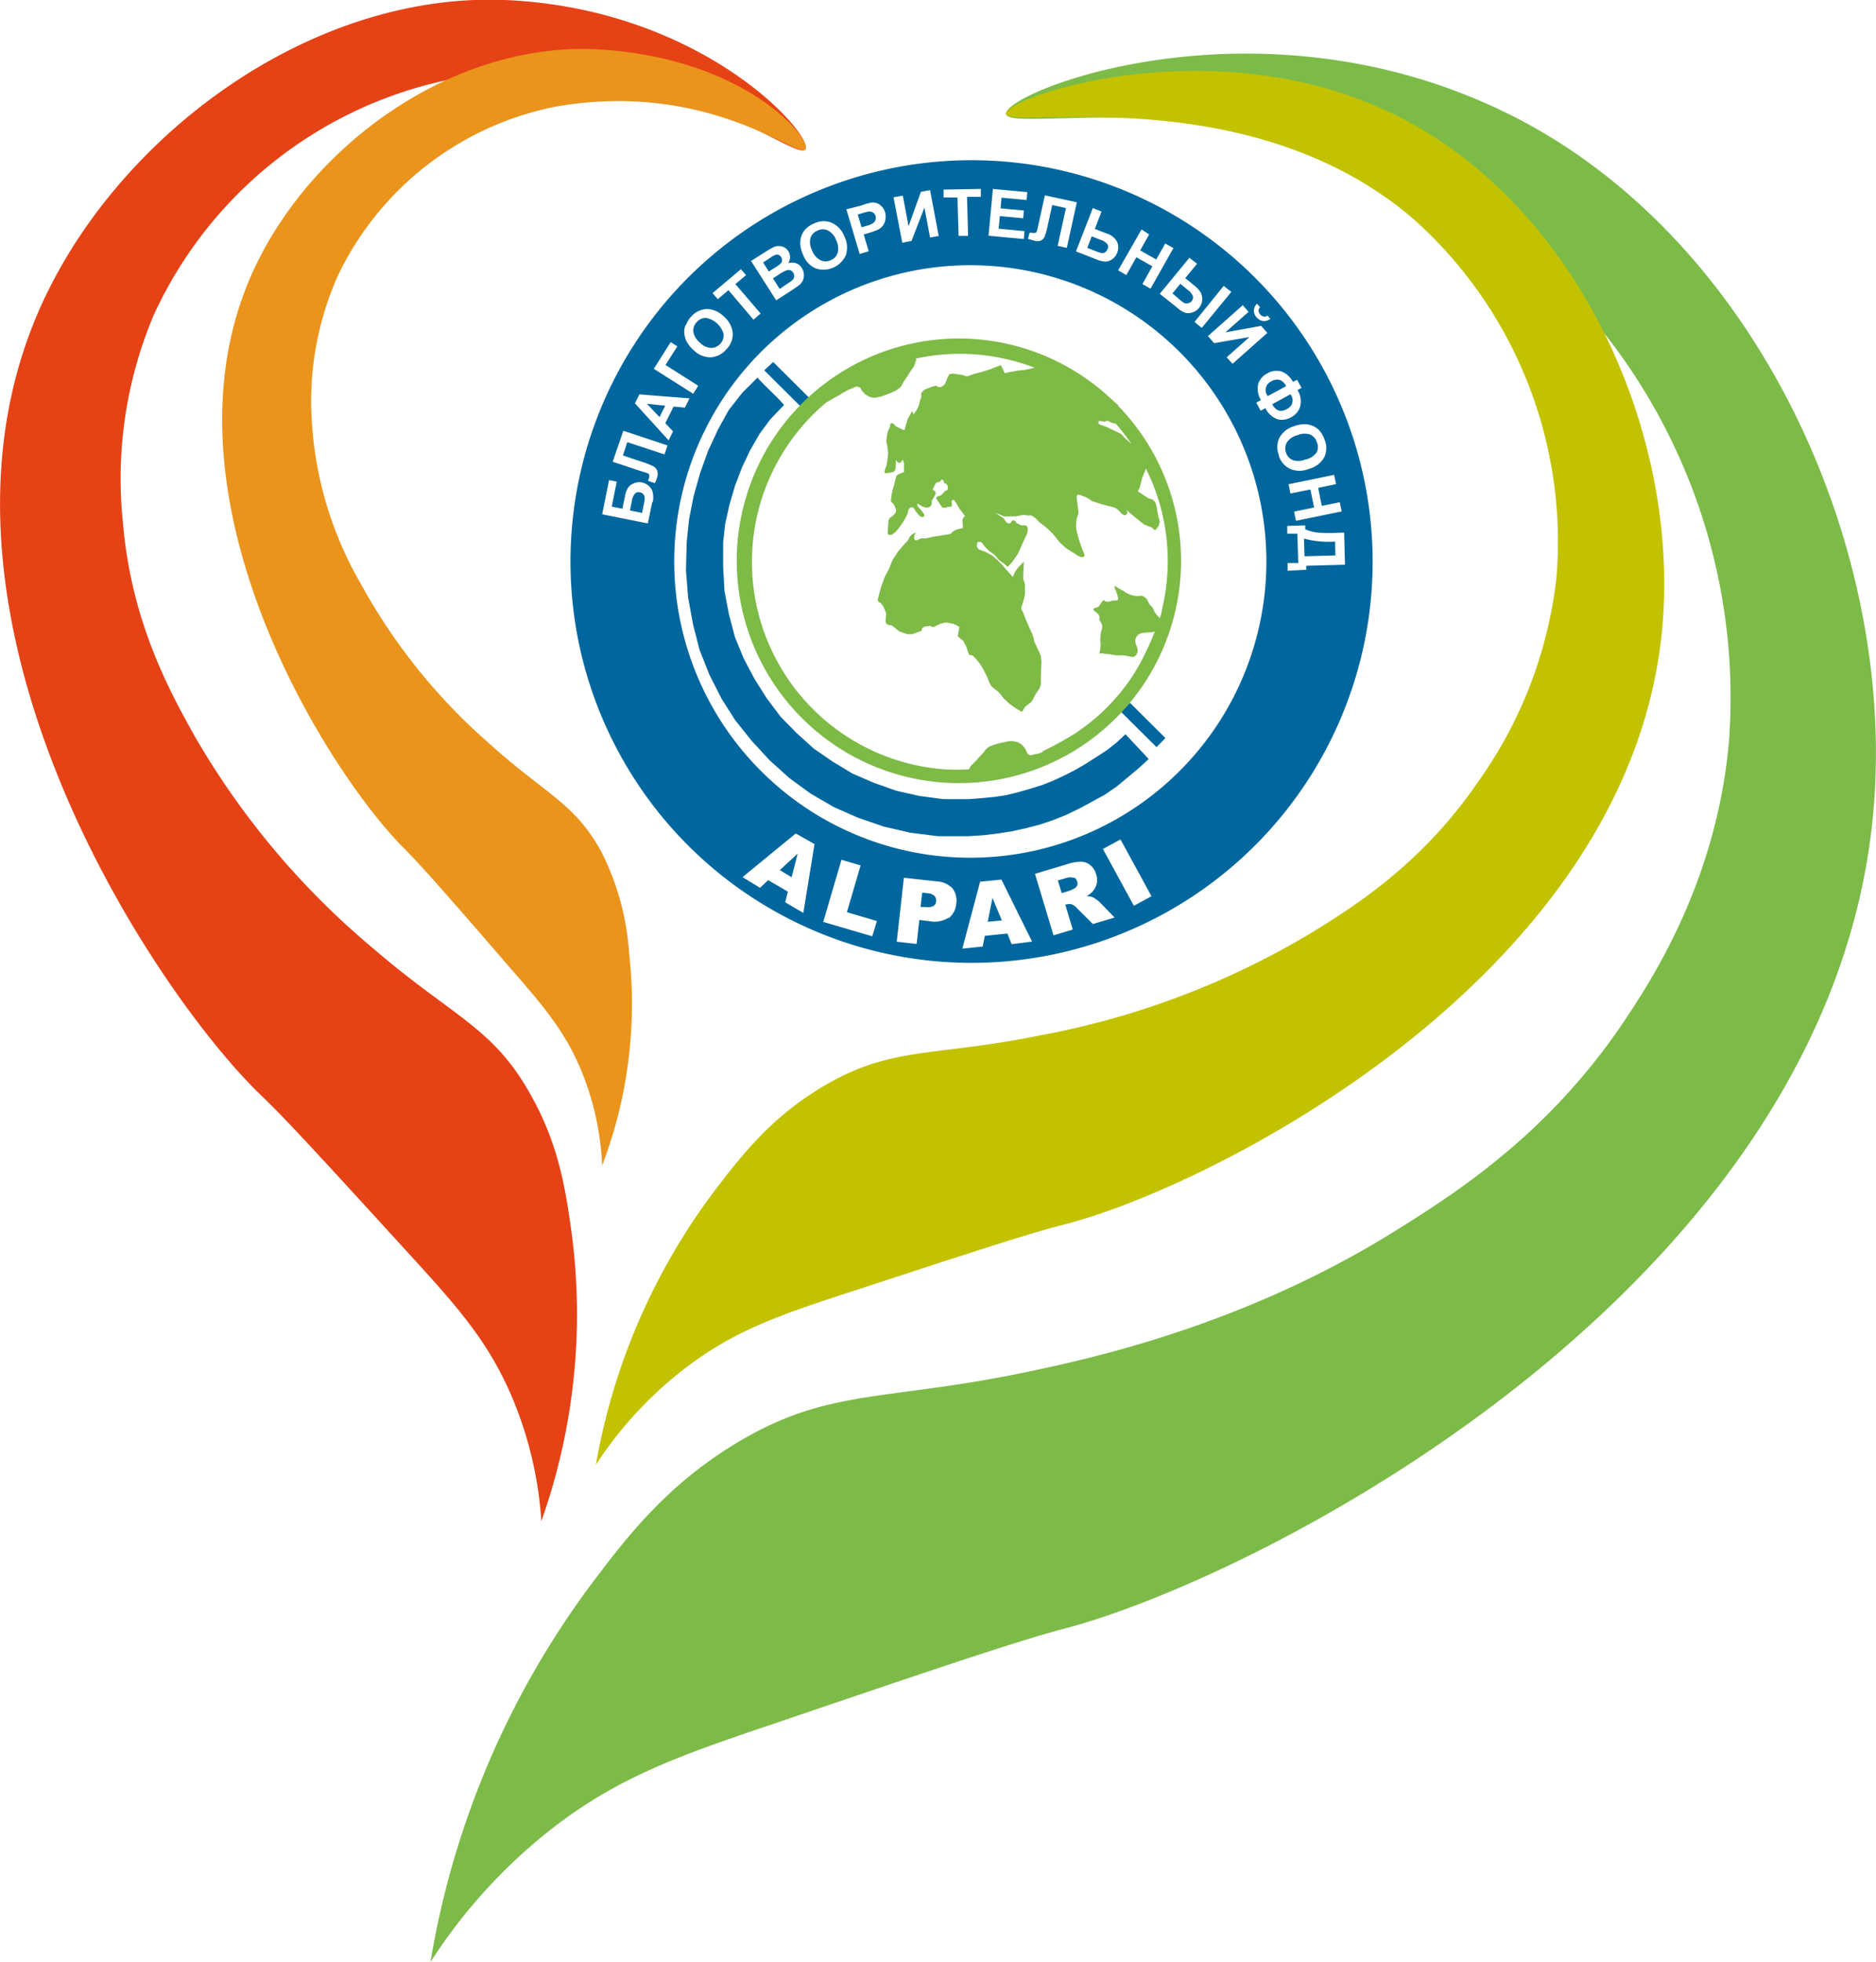 <svg xmlns="http://www.w3.org/2000/svg" xmlns:xlink="http://www.w3.org/1999/xlink" viewBox="0 0 176.15 184.08"><defs><style>.cls-1{fill:none;}.cls-2{clip-path:url(#clip-path);}.cls-3{fill:#7cbb48;}.cls-4{fill:#e54216;}.cls-5{fill:#c3c200;}.cls-6{fill:#ea941c;}.cls-7{fill:#00679e;}.cls-8{clip-path:url(#clip-path-2);}.cls-9{fill:#7eba46;}</style><clipPath id="clip-path" transform="translate(-1.1 0)"><rect class="cls-1" x="1.1" width="176.15" height="184.08"/></clipPath><clipPath id="clip-path-2" transform="translate(-1.1 0)"><rect class="cls-1" width="176.15" height="184.08"/></clipPath></defs><title>bf_alpari_heart</title><g id="Слой_2" data-name="Слой 2"><g id="Слой_2-2" data-name="Слой 2"><g class="cls-2"><path class="cls-3" d="M95.56,10.66c0-2.09,23.87-11.63,47.4.14,23.3,11.66,36.41,41,34,65.81-4.27,44.17-57.21,71.32-75.95,76.23-4.35,1.14-12.07,3.75-27.51,9-8.57,2.89-14.18,4.88-20.24,9.5a50.41,50.41,0,0,0-11.74,12.78,81.62,81.62,0,0,1,15-35.33c3.39-4.51,7.09-9.33,13.59-13.29,8.72-5.32,14-3.93,27.57-6.79,6-1.26,20.07-4.34,34.1-13,6-3.73,14.81-9.31,22-20.15,2.52-3.79,8.51-13,9.66-25.94a55.23,55.23,0,0,0-18.7-45.71C123.35,5.71,95.61,12.89,95.56,10.66" transform="translate(-1.1 0)"/><path class="cls-4" d="M76.73,14C77.48,12.7,67.18.79,48.49,0,30-.73,11.74,13,4.69,29.29c-12.54,29,11.07,64.07,21,73.57,2.31,2.2,6.22,6.48,14,15,4.34,4.75,7.14,7.91,9.33,12.88a35.81,35.81,0,0,1,2.91,12,58,58,0,0,0,2.83-27.14c-.56-4-1.2-8.25-3.88-12.95C47.37,96.37,43.6,95.42,36.14,89A74.5,74.5,0,0,1,19.41,69.13c-2.47-4.4-6-10.9-6.77-20.11a39.44,39.44,0,0,1,2.9-19.47,39.29,39.29,0,0,1,27.37-22c19.54-3.92,33,7.83,33.82,6.46" transform="translate(-1.1 0)"/><path class="cls-5" d="M95.56,10.66c0-1.54,19.89-8.41,37.06.38,17,8.72,26.43,30.29,24.5,48.51-3.43,32.37-42.45,51.92-56.22,55.39-3.2.81-8.88,2.67-20.25,6.39-6.3,2.06-10.43,3.48-14.91,6.83a36.69,36.69,0,0,0-8.69,9.29,59.82,59.82,0,0,1,11.22-25.81c2.52-3.28,5.26-6.8,10.06-9.66,6.43-3.84,10.3-2.78,20.27-4.79a76.75,76.75,0,0,0,25.09-9.33c4.45-2.7,10.93-6.73,16.29-14.63a40.73,40.73,0,0,0,7.26-19,40.55,40.55,0,0,0-13.4-33.66C118.28,7.18,95.58,12.3,95.56,10.66" transform="translate(-1.1 0)"/><path class="cls-6" d="M76.73,14c.58-.93-5.5-8.47-19.2-9.35S30.36,13.52,24.91,25.35c-9.69,21,7,47.17,14.18,54.31,1.66,1.66,4.46,4.86,10,11.27,3.1,3.55,5.1,5.92,6.62,9.6a26.45,26.45,0,0,1,1.93,8.84,42.54,42.54,0,0,0,2.54-19.85A24.78,24.78,0,0,0,57.6,80c-2.53-4.68-5.28-5.44-10.64-10.3A54.69,54.69,0,0,1,35,54.82,34.48,34.48,0,0,1,30.41,40a28.92,28.92,0,0,1,2.46-14.23A28.86,28.86,0,0,1,53.31,10C67.71,7.5,76.13,15,76.73,14" transform="translate(-1.1 0)"/><path class="cls-7" d="M122,53.56l0-.73,1,0-.08-2.75-.95,0,0-.73,1.69-.05v.37a3.94,3.94,0,0,0,1.31.32,15.4,15.4,0,0,0,1.88,0l.46,0,.08,3-3.64.1,0,.38Zm4.37-9,.18.87-1.68.35.34,1.69,1.69-.34.18.86-4.29.88-.18-.86,1.88-.39-.35-1.69-1.87.38-.18-.87Zm-5.16-1.78a2.07,2.07,0,0,1,0-1.66A2.28,2.28,0,0,1,122.6,40a2.83,2.83,0,0,1,1.12-.19,2.13,2.13,0,0,1,.7.18,1.82,1.82,0,0,1,.56.4,2.48,2.48,0,0,1,.48.83,2.07,2.07,0,0,1,0,1.66A2.32,2.32,0,0,1,124,44a2.25,2.25,0,0,1-1.75,0,2,2,0,0,1-1.08-1.25M90.12,80.41a27.8,27.8,0,1,1,29.81-25.64A27.8,27.8,0,0,1,90.12,80.41M107.57,85l-2.91-5.33,1.65-.9,2.91,5.33Zm-3.85,1.71-1.5-1.49a1.41,1.41,0,0,0-.46-.35.79.79,0,0,0-.48,0l-.16,0,.71,2.36-1.81.54L98.28,82l3-.9a4.4,4.4,0,0,1,1.32-.24,1.41,1.41,0,0,1,.87.32,1.63,1.63,0,0,1,.55.86,1.6,1.6,0,0,1-.35,1.64,2.26,2.26,0,0,1-.56.42,1.74,1.74,0,0,1,.53.07,1.88,1.88,0,0,1,.38.22,2.2,2.2,0,0,1,.36.29l1.38,1.42ZM96.09,88.6l-.4-1-2.12.22-.2,1-1.91.2,1.67-6.28,2-.2,2.88,5.82Zm-5.93-2.48a2.45,2.45,0,0,1-1.74.33l-1-.12-.25,2.25-1.87-.21.67-6,3.1.34a2.15,2.15,0,0,1,1.46.65,1.86,1.86,0,0,1,.36,1.43,1.92,1.92,0,0,1-.71,1.37M83,87.86,78.4,86.51l1.71-5.83,1.8.53L80.62,85.6l2.82.83Zm-6.47-2.19-1.7-1,.25-1-1.85-1.08-.76.72-1.65-1,5-4.1,1.76,1ZM63.88,41.32l-3.16-3.47.42-.84,4.7.37-.43.87-1.06-.1-.78,1.56.73.77Zm-.39,1.32L60,41.49l-.41,1.25,1.77.59a7.9,7.9,0,0,1,1.05.41.8.8,0,0,1,.39.4,1.06,1.06,0,0,1,0,.67,5.39,5.39,0,0,1-.21.53l-.65-.22.07-.18a.73.73,0,0,0,.05-.38c0-.08-.14-.15-.32-.21L61,44.12l-2.37-.79,1-2.91,4.15,1.38Zm-1.15,4.48-.41,2-4.29-.86.65-3.21.72.15-.47,2.34,1,.2.24-1.16a2.23,2.23,0,0,1,.27-.77,1.08,1.08,0,0,1,.55-.45,1.22,1.22,0,0,1,.78-.08,1.24,1.24,0,0,1,.7.38,1.11,1.11,0,0,1,.32.6,2.32,2.32,0,0,1,0,.84m1.68-15,.62.4-1.11,1.75,3.07,1.95-.47.75-3.7-2.34Zm1.43-1.59a2.21,2.21,0,0,1,.5-.81A2.07,2.07,0,0,1,67.44,29a2.28,2.28,0,0,1,1.62.7,2.31,2.31,0,0,1,.84,1.54,2,2,0,0,1-.6,1.54,2.08,2.08,0,0,1-1.48.75,2.26,2.26,0,0,1-1.6-.68,2.93,2.93,0,0,1-.7-.91,2.39,2.39,0,0,1-.17-.7,1.73,1.73,0,0,1,.1-.69m5.22-5.29.48.56-1,.84,2.37,2.76-.67.58L69.5,27.23l-1,.84L68,27.51Zm2.42-1.7a6,6,0,0,1,.68-.38,1,1,0,0,1,.48-.09,1.07,1.07,0,0,1,.48.12,1,1,0,0,1,.39.36,1,1,0,0,1,.16.57,1,1,0,0,1-.17.56,1.2,1.2,0,0,1,.73,0,1,1,0,0,1,.54.44,1.3,1.3,0,0,1,.2.56,1.24,1.24,0,0,1-.08.58,1.2,1.2,0,0,1-.39.5c-.11.09-.41.29-.88.6l-1.25.8-2.36-3.69Zm3.28-1.47a1.78,1.78,0,0,1,.36-.58,2.35,2.35,0,0,1,.8-.54,2.06,2.06,0,0,1,1.66-.07,2.31,2.31,0,0,1,1.2,1.3,2.31,2.31,0,0,1,.13,1.75,2.31,2.31,0,0,1-2.83,1.24,2.24,2.24,0,0,1-1.18-1.28,2.72,2.72,0,0,1-.27-1.1,2.18,2.18,0,0,1,.13-.72M82,19.28A4.51,4.51,0,0,1,83,19a1.15,1.15,0,0,1,.73.23,1.33,1.33,0,0,1,.49.74,1.53,1.53,0,0,1,0,.69,1.18,1.18,0,0,1-.23.52,1.16,1.16,0,0,1-.38.33,5.61,5.61,0,0,1-.86.33l-.55.16.47,1.58-.85.25-1.25-4.19Zm3.87-.92.54,2.87L87.57,18l.86-.16.81,4.3-.81.15-.53-2.81-1.21,3.13-.87.17L85,18.52Zm7.33-.63,0,.74-1.3,0L92,22.14l-.89,0L91,18.53l-1.3,0,0-.74Zm1.13,0,3.23.3-.07.74-2.35-.22-.09,1,2.19.2-.07.73-2.19-.2-.11,1.18,2.43.23-.07.74-3.31-.31Zm3.44,4.11.19,0a.61.61,0,0,0,.38,0c.08,0,.13-.15.17-.34l.16-.73.54-2.44,3,.65-.94,4.28-.86-.19.78-3.55-1.29-.28-.4,1.82a7.38,7.38,0,0,1-.29,1.08.78.78,0,0,1-.36.43.92.92,0,0,1-.67,0l-.55-.15Zm5.94-2.31.82.32-.63,1.63,1.1.43a1.61,1.61,0,0,1,1,.8,1.31,1.31,0,0,1,0,1,1.26,1.26,0,0,1-.49.63,1.18,1.18,0,0,1-.64.21,2.58,2.58,0,0,1-.82-.21l-1.92-.75Zm4.58,2L109,22l-.84,1.5,1.51.85.84-1.5.77.43-2.15,3.81-.76-.43.93-1.67-1.5-.85-.94,1.67-.77-.44Zm5.21,3.22-1.11,1.35.92.75a2.3,2.3,0,0,1,.54.61,1.33,1.33,0,0,1-.83,1.87,1.09,1.09,0,0,1-.67,0,2.23,2.23,0,0,1-.71-.45L110,27.57l2.78-3.38Zm3.22,2.64-2.78,3.38-.68-.56L116,26.83Zm1.62,1.87-2.18,1.93,3.36-.61.58.66-3.27,2.9-.55-.61,2.14-1.9-3.31.57-.59-.66,3.27-2.9Zm.81-.74.27.31a.41.41,0,0,0-.14.32.55.55,0,0,0,.16.36.54.54,0,0,0,.33.2.45.45,0,0,0,.34-.1l.27.31a1,1,0,0,1-.66.21,1,1,0,0,1-.61-.33.89.89,0,0,1,0-1.28m2.27,6.32a2.12,2.12,0,0,1,1.13,1l.38-.2.42.76-.38.2a2,2,0,0,1,.25,1.55,1.68,1.68,0,0,1-.84,1,1.74,1.74,0,0,1-1.26.2,2,2,0,0,1-1.16-1.05l-.45.24-.41-.76.44-.24a2,2,0,0,1-.25-1.55,1.7,1.7,0,0,1,.85-.95,1.65,1.65,0,0,1,1.28-.19M95.15,15.14a37.66,37.66,0,1,0,34.73,40.38A37.67,37.67,0,0,0,95.15,15.14M75.43,82.32,76,80.1l-1.68,1.55Zm26.51.07a1.09,1.09,0,0,0-.72,0l-.79.23.36,1.19.76-.23a4.06,4.06,0,0,0,.45-.22.53.53,0,0,0,.24-.27.62.62,0,0,0,0-.38.56.56,0,0,0-.31-.37m21.81-39.23a1.68,1.68,0,0,0,1-.68,1.09,1.09,0,0,0,0-.95,1.11,1.11,0,0,0-.64-.71,1.7,1.7,0,0,0-1.18.07,1.64,1.64,0,0,0-1,.7,1.13,1.13,0,0,0-.06.95,1.1,1.1,0,0,0,.64.69,1.72,1.72,0,0,0,1.19-.07m2.77,7.71a8.85,8.85,0,0,1-2.92-.28l.05,1.66,2.9-.08ZM93.84,86.5l1.33-.13-.88-2.11Zm-5.62-2.68-.53-.06-.15,1.35.45,0a1.18,1.18,0,0,0,.78-.1A.6.6,0,0,0,89,84.6a.67.67,0,0,0-.13-.5,1,1,0,0,0-.69-.28M75,26.64a3.76,3.76,0,0,0,.5-.35.51.51,0,0,0,.17-.32.55.55,0,0,0-.09-.38.63.63,0,0,0-.26-.23.56.56,0,0,0-.34,0,3.21,3.21,0,0,0-.7.37l-.6.39.63,1Zm-.69-1.83a.57.57,0,0,0,.22-.32.55.55,0,0,0-.35-.58.52.52,0,0,0-.36.05c-.08,0-.3.17-.65.4l-.42.27.54.85.49-.31a4.16,4.16,0,0,0,.53-.36m30.53-1.13a.51.51,0,0,0,.24-.28.47.47,0,0,0,0-.49,1.45,1.45,0,0,0-.63-.4l-.84-.33-.42,1.08.8.31a3.63,3.63,0,0,0,.55.18.61.61,0,0,0,.34-.07m-26.76.73a1.15,1.15,0,0,0,1,0,1.11,1.11,0,0,0,.64-.7,1.72,1.72,0,0,0-.15-1.18,1.63,1.63,0,0,0-.75-.89,1.09,1.09,0,0,0-1,0,1.12,1.12,0,0,0-.66.69,1.69,1.69,0,0,0,.15,1.17,1.63,1.63,0,0,0,.76.9m5-3.49a.56.56,0,0,0,.2-.28.55.55,0,0,0,0-.36.57.57,0,0,0-.25-.33.6.6,0,0,0-.39-.09,4.3,4.3,0,0,0-.62.16l-.41.12L82,21.33l.47-.14a2.25,2.25,0,0,0,.65-.27M120.94,38.4a.75.75,0,0,0,.45.16,1.24,1.24,0,0,0,.55-.18.89.89,0,0,0,.33-1.38l-1.71.93a1.31,1.31,0,0,0,.38.47m.92-2.16a1.07,1.07,0,0,0-.61-.59,1,1,0,0,0-.78.14.89.89,0,0,0-.33,1.38Zm-10-8.13a2.63,2.63,0,0,0,.47.34.63.63,0,0,0,.34,0,.56.56,0,0,0,.32-.19.53.53,0,0,0,.12-.47,1.39,1.39,0,0,0-.49-.59l-.69-.57-.74.9ZM61.51,46.39a.52.52,0,0,0-.32-.19.48.48,0,0,0-.48.13,1.41,1.41,0,0,0-.28.69l-.18.88,1.14.23.17-.84a2.62,2.62,0,0,0,.07-.57.52.52,0,0,0-.12-.33m5.3-14.25a1.59,1.59,0,0,0,1.06.51,1.2,1.2,0,0,0,1.18-1.28,2.12,2.12,0,0,0-1.67-1.54,1.11,1.11,0,0,0-.86.4,1.13,1.13,0,0,0-.32.91,1.64,1.64,0,0,0,.61,1m-3.78,7,.53-1.07-1.72-.18Z" transform="translate(-1.1 0)"/></g><polygon class="cls-7" points="75.99 37.34 72.6 33.97 71.76 34.75 75.15 38.12 75.99 37.34"/><polygon class="cls-7" points="109.43 69.26 106.1 65.95 105.26 66.8 108.59 70.11 109.43 69.26"/><g class="cls-8"><path class="cls-7" d="M106.78,68.9l-.84.78-.9.71-1,.65-1,.64-1,.58-1,.51-1.08.5L99,73.65,97.88,74l-1.07.31-1.19.3-1.12.17-1.18.11-1.24.1-1.17,0-1.23,0-2.26-.3-2.17-.49-2.09-.74-2-.86-1.86-1.12-1.8-1.24L75.9,68.79l-1.51-1.54-1.3-1.73-1.16-1.84-1-1.89-.82-2-.56-2.12-.42-2.18L69,53.19l0-2.28.19-1.74.4-1.79.52-1.78.65-1.71.77-1.63.9-1.56,1-1.35L74.72,38c-.78-.9-1.7-1.67-2.5-2.56l-1.4,1.39-1.3,1.66-1,1.81-.93,2-.75,2.09-.61,2.16-.43,2.18-.22,2.13-.07,2.66.2,2.55.46,2.51L66.79,61l.93,2.34,1.14,2.24,1.27,2,1.55,1.94,1.68,1.82L75.2,73l2,1.46,2.18,1.27,2.27,1,2.41.83,2.49.58,2.64.33,1.43,0,1.36,0,1.44-.09,1.31-.16L96.15,78l1.32-.29,1.33-.35,1.26-.43,1.21-.49,1.28-.62,1.16-.63,1.15-.63,1.1-.76,1-.83,1-.83,1-.91Z" transform="translate(-1.1 0)"/><path class="cls-9" d="M99,70.57a4.12,4.12,0,0,1-.53.18c-.24,0-.52.2-.75.07s-.24-.39-.38-.59a1.61,1.61,0,0,0-.53-.51,1.88,1.88,0,0,0-1.36-.08,6.34,6.34,0,0,0-1.43.41,1.36,1.36,0,0,0-.5.48c-.17.21-.38.4-.56.61s-.14.17-.22.25l-.48.48-.18.32a18.32,18.32,0,0,1-2.34,0,19.52,19.52,0,0,1-11-34.47l.18-.08.36-.22.54-.29.43-.27.54-.29.75-.31.33.11.18.32.32.34.45.24.39.06.6-.11.85-.31.64-.3.4-.32.21-.4.43-.65.18-.3.4-.56.22-.63-.06-.1a19.57,19.57,0,0,1,11.17.86l-.91.2-.68.07-.8.14-.41.11-.37-.77-1,.39-.75.24-.74.19-.58.21-.29,0-.16-.09-1-.14-.33.06-.16.32-.24.6-.2.17-.19.11H89.2L89,36.19l-.41.1-.7.29-.29.28,0,.41-.14.4-.1.43-.2.39-.27.39-.15-.31-.42.77-.22.74-.06.26h-.15L85.21,40,85,39.77l-.12-.06h-.1l-.08.08-.06.32-.16.32-.1.48-.06.48.09.48.08.61a6.46,6.46,0,0,1-.15,1.17c-.06.23-.23.51-.17.76a4.19,4.19,0,0,0,.79-.12c.26-.09.23-.41.25-.64s0-.32,0-.48c.06.06.23.29.34.27s.25-.1.28-.33a1,1,0,0,1,.16.55,2.09,2.09,0,0,0,0,.61c-.23.16-.67.2-.75.48s-.15.66-.26,1a4.6,4.6,0,0,0-.19.91c0,.13-.08.32,0,.43s.11.09.15.14a1.09,1.09,0,0,1,.14.23c.15.26.25.54,0,.79a2.82,2.82,0,0,1-.46.38l-.1.24-.06.93,0,.32.1.07.25,0,.33-.23a2.5,2.5,0,0,0,.39-.46,6,6,0,0,0,.81-1.35c0-.2.09-.51.34-.55s.31.29.45.44.2.26.33.37a.4.4,0,0,0,.2.11c.64,0-.24-.82-.38-1l-.07-.19.09-.06c.34.23.65.48,1.09.29a.4.4,0,0,0,.19-.45c0-.23.38-.61.38-.85s-.35-.23-.26-.39.14-.33.24-.47.25-.17.43-.21l.13-.18.12,0,.19.37.13,0,.15.21,0,.36-.29.16-.34.38-.36.1-.11.17.59.87.26,0,.1.07,0-.1.54-.08,0-.14L90.46,47l.09-.09.12,0,.24.34.26.45.55.74-.16.12-.1.29.07.69-.66.17-.32.18-.17.2-.28.06-1.32.21-.78.16-.44,0-.37.18-.14,0-.11-.14v-.27l.14-.31-.3.13-.23.22-.21.4-.34.35-.61.72-.48.74-.35.86-.39.74-.31.85-.22.79-.14.55.13.18.18.08.25.36c.07.18.15.35.22.54s-.07.64,0,.93c0,.13.16.17.29.25l.23,0,.3.22.44.36.75.26.46,0,.88-.32.07-.25.22-.14.54-.07.26.13.7-.34.47-.11.73.13.57.28-.16.89.52.44.29.55.17.54.09.2.33.08a5,5,0,0,1,1.12,1.53c.11.22.23.43.32.66a2.3,2.3,0,0,0,.32.67,5.68,5.68,0,0,0,.59.49,4.72,4.72,0,0,1,.5.59,6.36,6.36,0,0,0,1.79,1.34c.1-.13.16-.29.26-.43a1.71,1.71,0,0,1,.39-.32c.34-.22.43-.61.64-.94l.39-.59.08-.33,0-.61.06-1.51-.06-.52-.15-.36-.47-1-.07-.35-.12-.35-.58-1.3-.31-.8L97,57.2v-.26l.15-.38.19-.76,0-1-.16-.47,0-.31.06-1.32-.21.21-.32.33-.33.47-.17.44-.45-.5L95.19,53l-.46-.47-.46-.4-.61-.33-.39-.15-.28-.1-.17-.25,0-.23.09-.22.22,0,.16.07.26.35.34.36.6.44.43.5.43.3.37.33.43-.47.51-.73.37-.82.39-.86a1.22,1.22,0,0,0,.17-.83.33.33,0,0,0-.35-.2c-.08,0-.17,0-.26,0s-.27-.17-.41-.18l-.12-.18-.17-.11-.18.06-.13.23h-.22L95.59,49l-.27-.37-.76-.52.82.35H96l.44,0,.8-.15.28.06.4,0a2.45,2.45,0,0,1,.38.24c.16.13.28.29.43.42l.53.41a6.67,6.67,0,0,1,.92.92c.11.13.21.28.32.42a3.32,3.32,0,0,0,.43.41,3,3,0,0,0,.33.29l1.07.68.27.11h.23l.12-.15-.09-.25a11.91,11.91,0,0,1-.68-2.12,2.37,2.37,0,0,1,0-.88c0-.25.13-.49.19-.74,0,0-.17-1.44-.18-1.45a.94.94,0,0,1,.06-.24.57.57,0,0,1,.38.06l.36.12a4.12,4.12,0,0,1,.63.39,19.14,19.14,0,0,0,2.09.6,1.54,1.54,0,0,1,.47.33c.14.14.44.57.68.34s0-.31,0-.43l.36.3.54.46.77.61.38.15.32.12.26.23.12,0,.27-.34L110,49l-.21-.88-.1-.67-.13-.36-.22-.21-.4-.12-1-.65.18-.38.08-.32.16-.61.27-.63.06-.21a19.35,19.35,0,0,1,1.52,13.21A3.31,3.31,0,0,1,110,58a3.21,3.21,0,0,1-.42-.48c-.14-.17-.18-.43-.33-.59s-.16-.12-.21-.22l-.18-.34a.86.86,0,0,0-.46-.44.74.74,0,0,0-.36,0,2.2,2.2,0,0,1-1.41-.45c-.16-.11-.34-.18-.51-.28l-.36-.24c0,.12,0,.15,0,.24a3.18,3.18,0,0,1,.32.91c.06.25-.19.25-.36.24s-.47.15-.71.11-.17-.13-.26-.14-.31.32-.39.47a.5.5,0,0,1-.23.2c-.18.06-.29,0-.37.24.17.2.45.3.55.56s0,.15,0,.26.16.32.22.47a.8.8,0,0,1,0,.61,2,2,0,0,0-.09.58,1.9,1.9,0,0,0,0,.63,3.38,3.38,0,0,1-.12,1,1,1,0,0,1,.46,0l.45.05c.21,0,.42.08.63.1s.37,0,.56,0a3.2,3.2,0,0,1,.62.09c.21,0,.4.15.61,0a.51.51,0,0,0,.21-.27c.21-.41-.19-.82-.16-1.22a.75.75,0,0,1,.23-.48c.28-.27.71-.23,1.08-.26a1.91,1.91,0,0,0,.53-.1c-.4,1-.81,1.91-1.3,2.83a17.29,17.29,0,0,1-1.69,2.6,19.61,19.61,0,0,1-2.1,2.27,18.41,18.41,0,0,1-2.43,1.89,29.35,29.35,0,0,1-2.69,1.5,3.49,3.49,0,0,1-.34.15m5.35-31,.47.09.28-.11.38.2.4.09a22.66,22.66,0,0,1,1.48,1.91l-.18-.16-.51-.47-.29-.32-.75-.36-.62-.3-.64-.22-.13-.12,0-.14Zm1.75-1.39v-.08l-1.11-1h0a20.86,20.86,0,1,0,1.11,1.06" transform="translate(-1.1 0)"/></g></g></g></svg>